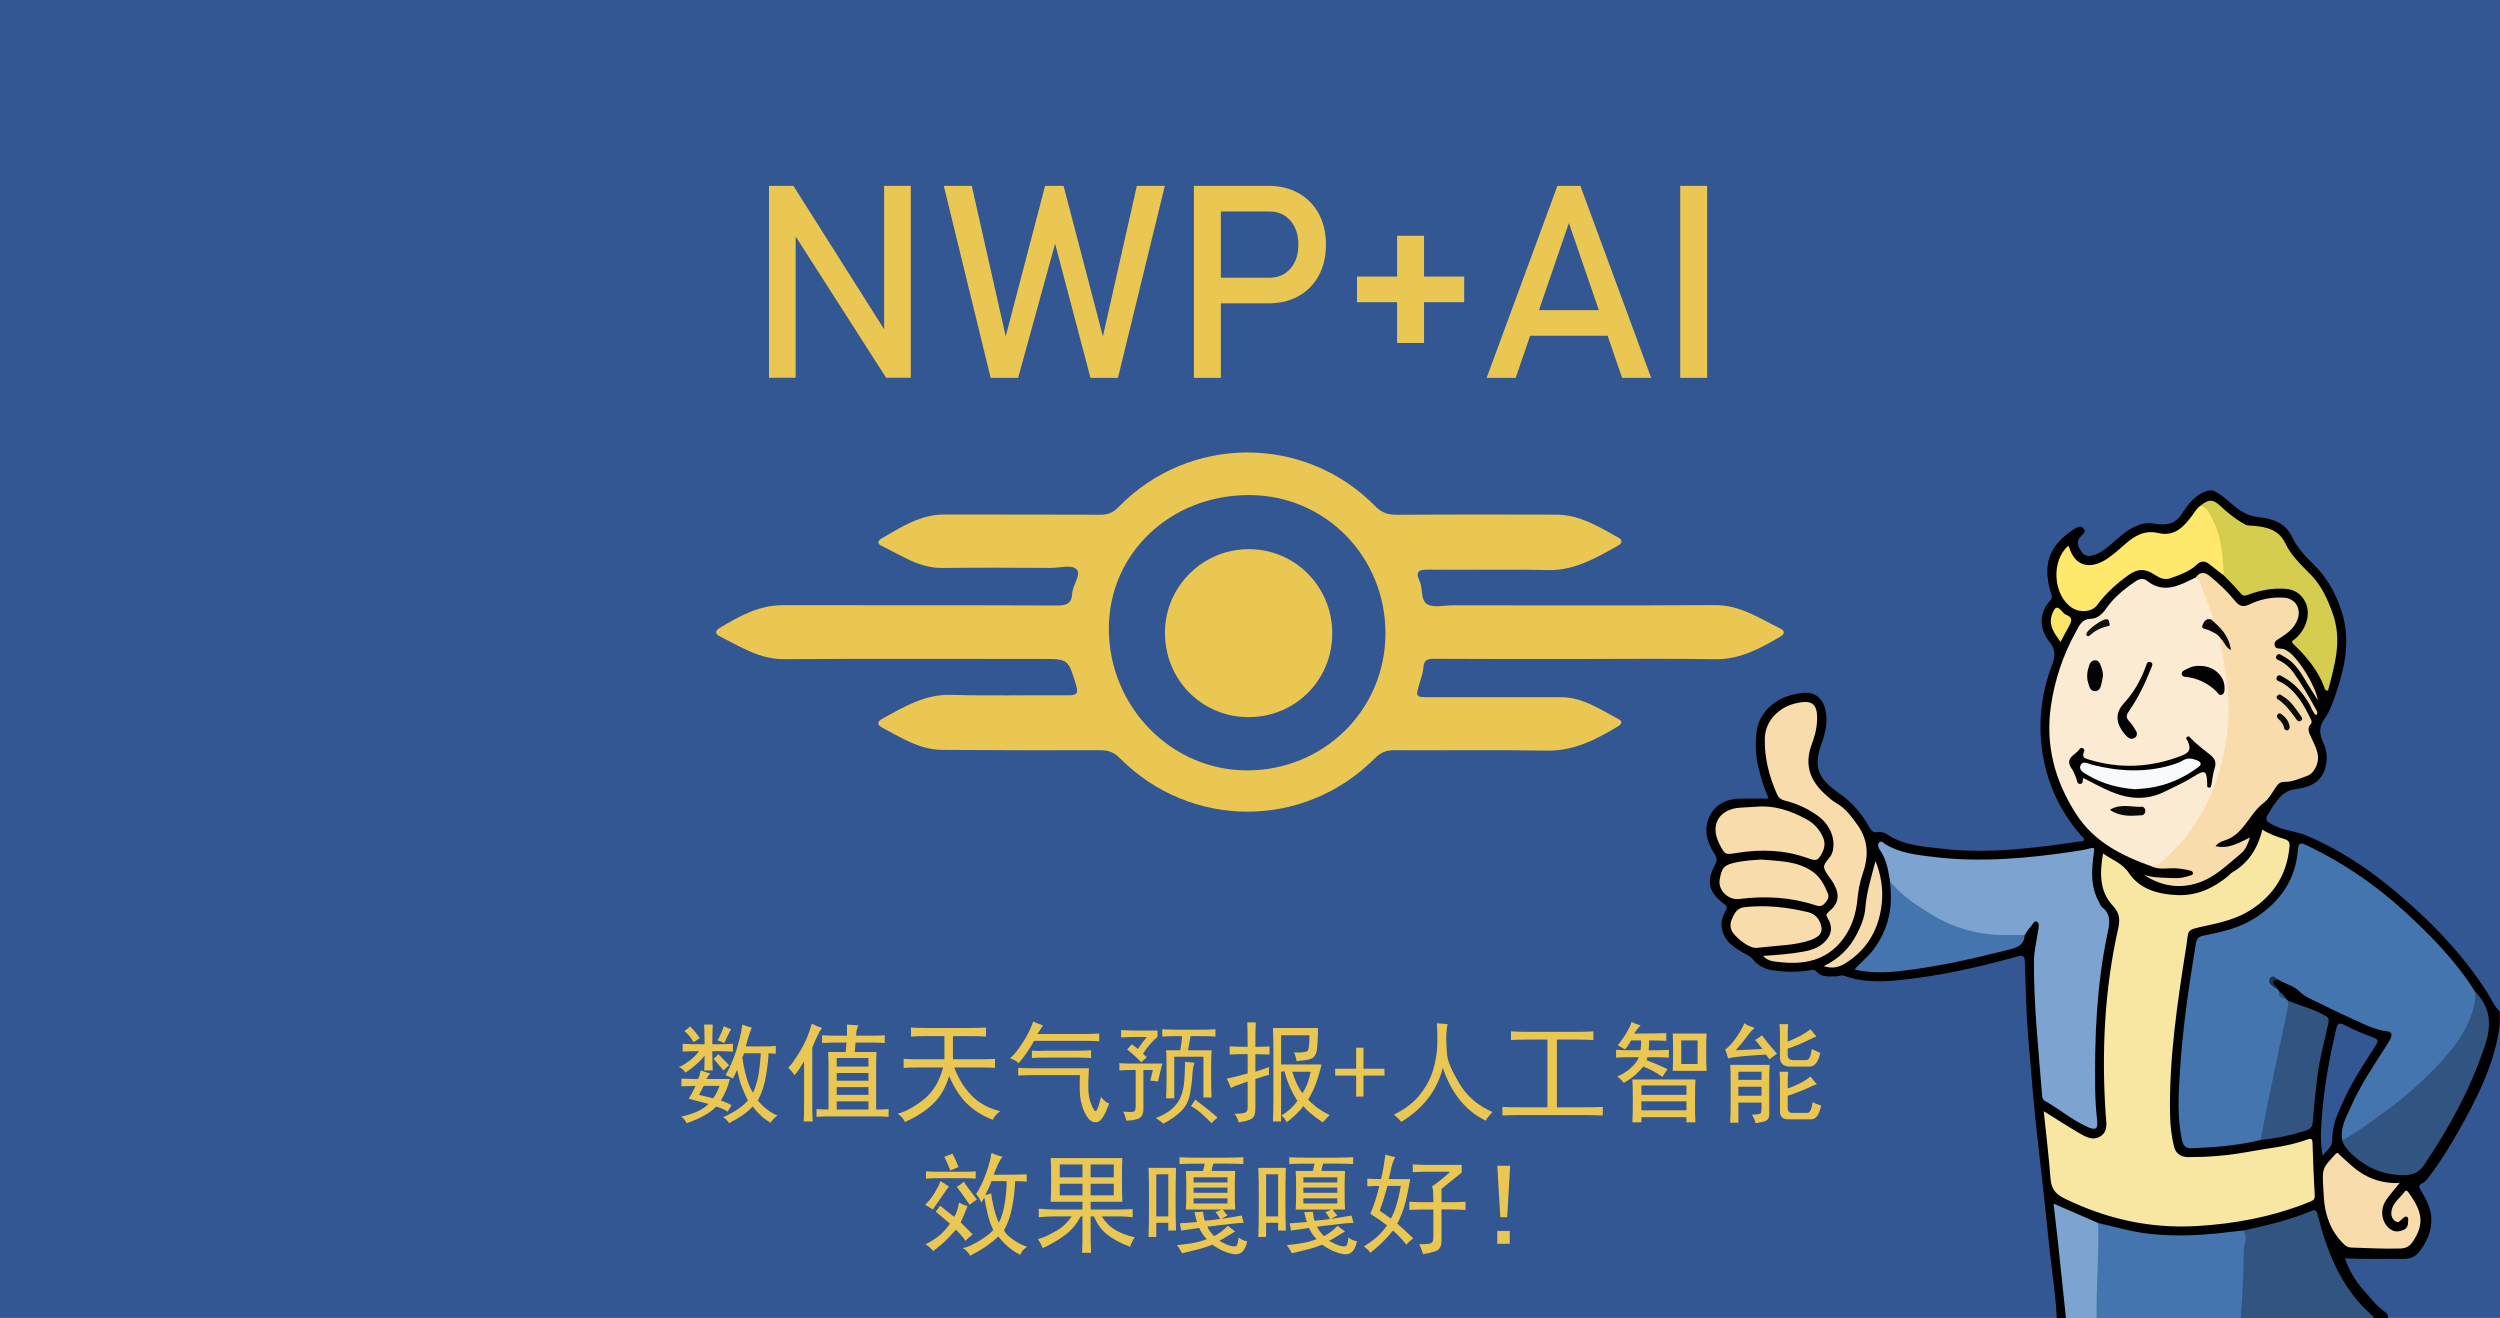 <?xml version="1.0" encoding="UTF-8"?><svg id="a" xmlns="http://www.w3.org/2000/svg" viewBox="0 0 1366 720.19"><rect x="0" y="0" width="1366" height="720.19" fill="#808080" stroke="none"/><defs><style>.b{fill:#fbe66a;}.c{fill:#f8e7a2;}.d{fill:#020202;}.e{fill:#d5cd4f;}.f{fill:#050404;}.g{fill:#335792;}.h{fill:#0f0d0a;}.i{fill:#1d324b;}.j{fill:#030303;}.k{fill:#7ca4d0;}.l{fill:#090807;}.m{fill:#131210;}.n{fill:#7da4d0;}.o{fill:#f7dbac;}.p{fill:#fbebd2;}.q{fill:#fee96c;}.r{fill:#0e0c0a;}.s{fill:#0b0a09;}.t{fill:#eac752;}.u{fill:#f9fafc;}.v{fill:#4475ae;}.w{fill:#f8dcac;}.x{fill:#325480;}</style></defs><rect class="g" width="1366" height="720"/><g><path d="M1209.24,268c5.39,2.41,9.2,6.96,13.91,10.29,3.23,2.29,6.42,3.77,10.54,4.24,7.68,.87,14.95,2.75,18.82,11.01,2.59,5.53,6.78,10.16,11.25,14.46,7.47,7.18,12.32,15.76,15.6,25.76,5.27,16.05,1.86,31.04-3.33,46.06-1.54,4.46-3.19,9.12-5.89,12.9-3.26,4.56-2.86,8.43-.69,13.05,2.05,4.35,2.46,8.9,1.09,13.81-2.35,8.46-9.39,10.71-16.28,11.59-6.29,.81-8.97,4.73-12.06,8.92-.66,.89-1.11,1.94-1.74,2.86-3.36,4.9-2.96,5.66,2.6,8.33,5.61,2.69,11.91,2.97,17.53,5.37,16.39,7.01,31.31,16.58,45.06,27.81,20.5,16.74,38.99,35.42,53.39,57.87,2.23,3.48,3.72,7.48,6.82,10.39v7.54c-2.68,20.29-11.6,38.21-21.39,55.75-5.09,9.13-10.51,18.08-16.85,26.42-1.18,1.56-2.26,3.26-4.09,4.11-2.21,1.02-1.79,2.14-.76,3.91,2.81,4.81,5.55,9.65,5.72,15.5,.19,6.95-2.56,12.75-6.66,18.05-2.1,2.7-4.98,3.88-8.43,3.84-10.59-.11-21.18,.22-32.2-.24,2.3,6.03,5.16,11.53,9.32,16.21,3.97,4.46,7.54,9.34,12.45,12.93,1.08,.79,2.25,1.77,1.75,3.46h-7.54c-7.14-4.87-12.91-11.07-17.14-18.57-6.33-11.22-11.16-23.1-14.45-35.56-.77-2.92-1.93-3.65-4.68-2.51-11.52,4.79-23.61,7.58-35.83,9.91-13.93,2.29-27.96,3.31-42.03,2.72-12.43-.52-24.57-3.09-36.44-6.81-7.64-2.61-14.85-6.27-22.73-9.5,.2,7.92,1.61,15.29,2.34,22.73,1.05,10.82,2.19,21.64,3.64,32.42,.24,1.8,.33,3.64-1.04,5.16h-5.03c-.45-12.13-2.5-24.09-3.75-36.14-2.04-19.67-4.1-39.34-6.41-58.99-2.31-19.65-3.85-39.38-5.46-59.09-1.09-13.33-1.39-26.73-1.77-40.1-.09-3.39-.73-4.19-4.16-3.24-18.4,5.11-37,9.42-55.96,11.9-13.03,1.71-26.08,3.18-38.88-1.41-1.45-.52-2.71,.35-4.09,.37-3.9,.06-7.9,.65-10.93-2.72-.88-.98-2.02-.84-3.12-.65-6.93,1.18-13.84,1.08-20.79,.04-4.37-.66-7.96-2.58-10.68-5.93-1.11-1.36-2.37-2.06-3.86-2.88-6.13-3.37-12.21-6.85-13.25-14.9-.43-3.31,.76-6.02,2.17-8.74,.69-1.34,1.29-2.21-.39-3.45-8.85-6.51-10.39-12.39-5.36-21.72,1.29-2.39,1.09-3.88-.26-5.96-3.16-4.87-5.33-10.11-4.19-16.12,1.58-8.32,8.07-13.68,17.27-14.05,5.27-.21,10.55-.04,16.46-.04-2.78-6.51-4.62-12.59-5.96-18.83-1.3-6.09-1.38-12.23-.52-18.31,1.36-9.65,9.62-17.52,20.18-19.78,1.5-.32,3-.65,4.52-.84,7.09-.85,11.62,2.94,12.95,9.9,1.18,6.21-.15,12.03-2.18,17.61-4.57,12.54-2.62,18.82,9.58,27.39,7.3,5.12,12.47,11.3,16.62,18.76,1.01,1.83,2.06,2.78,4.22,2.4,1.85-.33,3.74,.15,5.22,1.16,9.33,6.35,20.23,6.79,30.81,7.97,25.03,2.81,49.81-.37,74.53-4.02,.78-.12,1.86,.18,2.2-.78,.41-1.14-.74-1.69-1.34-2.37-10.92-12.46-17.96-26.89-20.84-43.12-3.05-17.22-1.3-34.21,5-50.54,1.8-4.67,1.67-8.29-1.52-12.25-5.99-7.46-5.63-16.37,.57-22.73,1.29-1.33,.64-2.48,.23-3.81-4.85-15.85-1.05-26.25,12.69-35.1,1.66-1.07,3.45-1.96,4.92-.52,1.84,1.81,.06,3.13-1.28,4.44-2.3,2.25-1.85,4.81-.42,7.28,1.39,2.4,3.02,4.12,6.4,3.3,3.98-.97,7.05-3.17,10.03-5.75,4.72-4.09,9.13-8.53,15.23-10.81,3.02-1.13,5.83-1.5,8.94-.93,5.89,1.07,11.03,.7,14.9-5.19,3.61-5.51,7.62-11.08,14.69-12.88h2.51Z"/><path class="v" d="M1146.43,668.25c9.35,2.17,18.58,4.86,28.18,5.92,15.22,1.69,30.35,.72,45.46-1.22,1.93-.25,3.88-.42,5.82-.62,2.79,.59,2.26,2.95,2.15,4.67-.77,12.33-1.38,24.67-1.62,37.02-.04,2.24-.42,4.45-2.1,6.16h-78.73c-1.24-1.34-1.34-3.01-1.37-4.7-.28-14.49,1.34-28.93,.89-43.42-.04-1.38,.14-2.81,1.33-3.82Z"/><path class="x" d="M1224.32,720.19c1.02-12.17,1.68-24.35,1.66-36.56,0-3.77,2.35-7.56-.09-11.3,12.61-2.79,25.19-5.66,37.15-10.71,1.63-.69,2.62-.61,3.19,1.64,5.28,21.05,13.09,40.78,29.96,55.61,.41,.36,.67,.88,1,1.32h-72.87Z"/><path class="k" d="M1146.43,668.25c.52,17.33-1.11,34.62-.85,51.94h-16.75c-1.55-14.77-3.09-29.55-4.67-44.32-.63-5.92-1.36-11.83-2.1-18.21,8.43,3.66,16.4,7.13,24.37,10.59Z"/><path class="v" d="M1249.3,546.07c.33,.26,.66,.52,.98,.78,1.4,1.57,1.01,3.39,.64,5.17-4.6,22.26-9.21,44.52-13.98,66.74-.32,1.49-.57,3.04-1.79,4.15-12.25,2.99-24.73,4-37.28,4.5-3.26,.13-4.87-.91-5.65-4.49-2.72-12.47-1.86-25.06-1.1-37.52,1.42-23.37,4.88-46.54,8.66-69.65,.46-2.82,1.54-4.02,4.27-4.56,10-1.96,19.94-4.16,28.64-9.92,13.31-8.81,21.65-20.72,22.89-36.94,.27-3.51,1.13-4.22,4.46-2.63,19.92,9.47,37.91,21.72,54.16,36.64,14.33,13.15,27.83,26.98,38.22,43.56,1.38,2.47,1.13,5.02,.51,7.65-2.96,12.47-10.19,22.44-18.65,31.63-14.71,15.98-31.92,28.91-50.1,40.63-1.28,.82-2.51,2.48-4.42,1.16-1.2-7.09,2.41-12.98,5.09-18.97,5.06-11.33,12.05-21.59,18.66-32.04,.97-1.53,2.02-3.03,2.75-4.66,.76-1.7,.71-3.51-1.68-3.75-7.52-.78-13.95-4.53-20.65-7.49-6.61-2.92-13.03-6.26-19.57-9.34-2.78-1.31-5.53-2.63-7.71-4.84-3.41-3.45-8.3-4.23-12.19-6.8-1.17-.55-2.35-.82-3.14,.52-.7,1.19,.21,1.98,.92,2.8,.62,.71,1.48,1.15,2.07,1.89,.36,.47,.71,.94,1.07,1.42,.33,2.34,2.54,2.98,3.93,4.37Z"/><path class="c" d="M1116.71,607.17c6.93,4.31,12.87,8.15,18.96,11.72,3.72,2.18,7.87,4.68,12.09,1.94,4.35-2.82,3.06-7.71,2.78-11.94-2.25-34.12-.7-68.02,6.82-101.45,1.17-5.2,.76-8.61-2.94-12.59-7.45-8.01-7.09-17.92-5.32-28.54,5.05,3.64,10.41,5.17,14.16,10.74,5.94,8.83,15.89,11.59,26.37,12.03,10.64,.45,19.51-3.67,27.54-10.16,.87-.7,1.55-1.68,2.49-2.22,9.03-5.2,14.02-13.28,16.48-23.38,3.87,2.45,7.94,3.84,11.99,5.11,2.32,.73,3.07,1.68,2.86,4.06-1.28,14.92-8.33,26.29-20.79,34.45-7.51,4.91-16,7-24.62,8.86-11.57,2.5-9.52,1.94-10.96,11.06-4.86,30.86-9.6,61.74-8.88,93.14,.12,5.48,.84,10.84,2.04,16.14,.92,4.08,3.77,6.1,7.89,6.11,10.75,0,21.47-.81,32.03-2.77,11.08-2.05,22.42-2.95,33.11-6.88,1.98-.73,2.68-.37,2.75,1.89,.29,9.47,.63,18.95,1.21,28.41,.14,2.37-.77,3.01-2.71,3.79-20,8.07-40.83,12.07-62.29,13.25-25.22,1.38-48.92-3.96-71.6-15.03-5.23-2.55-7.37-5.48-7.78-11.05-.89-11.94-2.36-23.83-3.69-36.7Z"/><path class="p" d="M1175.47,473.31c-16.33-5.84-31.33-13.31-41.2-28.72-11.61-18.11-16.74-37.65-13.65-58.83,2.07-14.2,6.59-27.86,13.64-40.55,1.94-3.5,3.14-6.99,8.41-7.11,3.25-.08,6.06-2.57,8.24-5.73,4.21-6.1,10.01-10.74,16.18-14.86,1.9-1.27,4.13-1.7,5.89-.27,7.54,6.12,15.04,4.06,22.63,.28,1.36-.68,2.75-1.32,4.12-1.98,2.01-.45,2.77,1.04,3.35,2.41,2.31,5.5,4.67,10.98,6.51,16.66,.43,1.33,.71,2.71-.35,3.94-.2,.17-.43,.33-.67,.46-1.28,.71-3.31,.93-3.37,2.61-.07,1.91,2.16,1.7,3.39,2.36,2.57,1.38,5.07,2.76,5.84,5.9,.93,8.58,3.31,16.91,3.96,25.55,2.35,31.25-4.75,59.64-24.6,84.42-3.61,4.51-8.11,8-12.15,12.01-1.79,1.77-3.85,2.04-6.16,1.44Z"/><path class="n" d="M1032.71,481.56c-.99-5.92-1.86-11.85-5.44-16.97-.86-1.23-1.62-3.09-.49-4.27,1.24-1.29,2.45,.39,3.55,1.06,8.02,4.85,17.15,5.76,26.09,6.84,25.69,3.12,51.22,.83,76.67-2.97,3.03-.45,6.07-.93,9.02-1.73,2.58-.7,2.3,.2,2.01,2.21-1.33,9.32-2.1,18.63,2.87,27.31,.48,.85,.73,1.98,1.43,2.52,5.37,4.11,4.26,9.07,3.05,14.83-5.87,27.98-7.05,56.39-6.67,84.89,.08,5.72,.48,11.41,1.09,17.1,.48,4.47-.86,5.33-4.96,3.53-8.49-3.71-15.53-9.84-23.54-14.35-1.49-.84-1.53-2.23-1.64-3.6-1.9-24.32-4.55-48.61-4.4-73.04,.03-5.35,1.47-10.69,2.22-16.04,.26-1.83,1.09-4.35-.58-5.25-1.65-.89-2.44,1.78-3.56,2.87-1.27,1.23-2.11,2.91-3.13,4.4-6.1,2.26-12.42,1.31-18.57,.77-20.18-1.78-36.67-11.62-51.65-24.52-1.74-1.5-3.03-3.26-3.39-5.59Z"/><path class="w" d="M1175.47,473.31c2-.04,3.59-.69,5.23-2.07,14.1-11.84,23.84-26.64,30.07-43.84,3.22-8.9,5.02-18.08,6.14-27.52,1.87-15.84-.03-31.27-3.33-46.67-.29-1.33-.07-2.78-.08-4.17,2.3-.2,2.38,2.33,4.24,3.42-1.89-4.32-4.31-7.74-7.38-10.72-.97-.94-2.28-1.62-2.16-3.26,.83-.49,1.16-1.25,.83-2.11-2.47-6.42-4.95-12.83-7.52-19.21-.27-.67-1.18-1.09-1.79-1.63,2.34-3.13,4.76-3.18,7.79-.69,4.97,4.09,9.64,8.45,13.67,13.45,2.19,2.73,4.16,3.73,7.81,1.99,5.94-2.84,12.37-4.19,19.09-3.69,6.11,.46,9.35,5.81,7.37,11.65-1.78,5.22-5.85,7.94-10.08,10.66-1.3,.84-2.79,1.56-2.53,3.45,.29,2.08,1.93,2.02,3.5,2.08,1.6,.06,2.97,.85,4.2,1.74,5.67,4.07,14.69,18.54,15.92,26.45-1.83-2.92-3.71-5.81-5.49-8.76-3.54-5.85-6.85-11.91-13.26-15.23-1.19-.62-2.87-2.29-3.9-.15-.87,1.8,1.22,2.13,2.34,2.76,2.73,1.52,5,3.51,6.83,6.04,4.58,6.34,8.49,13.08,12.22,19.93,.54,1,1.68,2.06,.32,3.65-2.03-1.79-2.62-4.41-3.92-6.56-3.44-5.68-7.5-10.73-13.44-13.99-1.27-.69-3.03-2.3-4.02-.54-1.24,2.2,1.46,2.52,2.71,3.25,8.02,4.71,12.16,12.43,15.98,20.4,.26,.54,.32,1.59-.02,1.95-2.56,2.74-1.14,4.96,.16,7.82,2.37,5.19,5.53,10.49,2.02,16.63-1.11,1.94-2.22,3.33-4.36,4.11-4.06,1.47-8,3.38-12.44,3.28-2.13-.05-3.41,1.08-4.45,2.61-2.11,3.11-4.12,6.8-6.83,8.84-7.26,5.49-10.11,14.93-18.43,19.35-2.59,1.38-5.94,1.59-7.92,4.38,5.75,1.07,9.02,.25,18.82-4.79-1.14,3.55-2.42,6.73-4.95,8.79-7.4,6.03-14.16,13.06-23.63,16.09-10.51,3.35-20.21,1.49-29.32-4.43,5.39,1.69,10.97,1.48,16.51,1.76,2.98,.15,5.83-.45,8.63-1.38,.62-.2,1.48-.27,1.59-1.11,.13-1.05-.76-1.48-1.54-1.66-3.63-.84-7.33-1.44-11.03-1.21-3.5,.21-6.91,.47-10.16-1.17Z"/><path class="w" d="M963.36,522.31c7.77-.52,14.83-1.05,21.8-2.3,4.14-.74,8.12-1.93,11.34-4.86,4.31-3.91,5.18-8.48,2.19-13.38-1.03-1.69-.95-2.35,.58-3.62,5.35-4.44,6.15-8.91,2.77-15.14-1.59-2.93-4.29-5.54-5.23-8.44-.96-2.98,3.18-5.29,4.25-8.45,2.29-6.77-.66-15.21-7.84-20.38-5.35-3.86-11.31-6.61-17.71-8.21-2.23-.56-3.64-1.49-4.59-3.64-4.25-9.67-6.84-19.58-6.64-30.3,.18-9.92,7.93-17.06,16.32-19.16,9.82-2.47,13.08-.05,12.12,11.18-.33,3.83-1.52,7.67-2.86,11.31-3.93,10.64-1.02,19.34,7.03,26.73,2.05,1.88,4.13,3.84,6.52,5.2,5,2.86,8.1,7.16,11.42,11.75,6.29,8.68,6.17,17.5,2.94,26.87-1.56,4.52-2.41,9.15-2.87,13.87-.77,8.05-3.11,15.55-8.08,22.04-8.81,11.49-20.97,13.83-34.42,12.3-2.96-.34-6.2-.29-9.05-3.36Z"/><path class="x" d="M1279.76,622.98c7.08-3.57,13.36-8.39,19.8-12.94,12.51-8.85,24.11-18.8,34.43-30.13,8.19-8.99,15.28-18.7,17.96-30.97,.52-2.38,.41-4.68,.47-7.03,.21,.18,.44,.34,.63,.54,7.79,8.43,8.4,17.54,4.84,28.41-7.81,23.8-19.63,45.35-33.57,65.96-2.85,4.22-6.49,5.28-10.91,5.29-11.25,.03-20.79-4.16-28.85-11.92-2.15-2.07-3.95-4.29-4.79-7.2Z"/><path class="e" d="M1202.39,276.29c4.48-3.78,6.91-3.55,11.02,.35,4.04,3.83,8.42,7.26,13.36,9.95,1.5,.81,2.96,.54,4.46,.68,7.25,.69,13.88,2.03,17.54,9.71,3.14,6.6,8.52,11.65,13.64,16.81,6.01,6.06,9.37,13.51,12.23,21.56,5.2,14.65,.98,28.22-2.6,41.97-1.86,.13-1.83-1.21-2.11-1.95-3.49-9.22-9.64-16.56-16.61-23.25-1.93-1.85-.43-2.06,.57-2.9,6.33-5.32,8.84-13.91,5.8-20.14-2.27-4.64-6-7.04-11.25-7.37-6.97-.44-13.62,.82-20.07,3.28-1.79,.68-2.81,.74-4.2-.93-2.83-3.4-6.06-6.47-9.13-9.68-1.49-3.52-1.73-7.27-2.04-11.01-.83-10.08-3.92-19.29-10.6-27.08Z"/><path class="q" d="M1202.39,276.29c4.12,1.24,5.21,5.09,6.87,8.29,4.83,9.34,5.2,19.6,5.78,29.8-2.74-2.12-5.5-4.23-8.22-6.37-2.29-1.8-4.54-1.35-6.41,.43-4.08,3.89-9.25,5.57-14.34,7.46-3.23,1.2-6.04-.05-8.62-1.78-5.43-3.62-9.37-3.5-14.5,.15-6.5,4.63-12.32,9.89-17.07,16.36-2.78,3.8-9.35,4.32-13.7,1.48-10.38-6.77-11.58-25.62-2.14-33.83,.16,.18,.4,.33,.46,.53,3.66,12.03,12.96,11.85,20.94,6.42,3.44-2.34,6.58-5.14,9.7-7.91,5.2-4.6,10.76-7.8,18.09-6.07,9.15,2.17,14.15-3.61,18.84-9.95,1.32-1.78,2.4-3.77,4.32-5.03Z"/><path class="v" d="M1032.71,481.56c5.96,7.58,13.95,12.69,21.96,17.69,13.22,8.24,27.7,12.03,43.27,11.67,2.79-.06,5.58-.02,8.37-.02-.27,4.79-3.05,6.52-7.56,7.68-19.82,5.1-39.74,9.62-60.09,11.96-8.29,.95-16.65,1.23-25.35-.78,3.33-3.9,7.29-6.88,10.25-10.8,7.19-9.51,10.23-20.18,9.52-32-.11-1.8-.25-3.6-.38-5.39Z"/><path class="w" d="M1311.13,646.44c-2.98,3.73-5.43,6.39-7.41,9.37-3.56,5.35-2.41,12.34,2.28,15.77,2.28,1.67,4.62,1.51,7.12,.51,2.22-.89,2.68-2.63,2.67-4.7,0-.92,.41-2.06-.77-2.56-.92-.39-1.51,.43-2.17,.9-1.24,.9-2.12,3-4.16,1.45-1.68-1.28-2.27-3.02-2.01-5.17,.59-4.89,4.72-7.4,7.28-10.95,.88-1.22,1.69,0,2.24,.76,7.32,10.16,8.62,16.82,2.31,26.38-1.63,2.48-3.55,3.86-6.79,3.97-9.07,.31-18.11-.26-27.16-.52-1.84-.05-2.96-.92-4.21-2.18-7.08-7.11-10.07-15.85-10.64-25.63-.09-1.53-.17-3.06-.26-4.59-.62-10.89-.56-10.84,6.55-18.54,1.38-1.49,1.68-.37,2.46,.37,2.02,1.91,4.11,3.76,6.18,5.61,7.22,6.49,15.6,10.05,26.49,9.73Z"/><path class="x" d="M1235.15,622.92c1.8-9.09,3.53-18.19,5.41-27.26,3.14-15.17,6.39-30.32,9.56-45.48,.22-1.07,.11-2.22,.16-3.33,6.66,2.62,13.62,4.45,19.96,7.94,1.93,1.06,2.45,2,1.98,4.2-2.14,10.05-4.97,19.96-6.15,30.2-.91,7.86-1.77,15.73-2.37,23.62-.21,2.71-.94,3.96-3.75,4.89-8.1,2.68-16.36,4.32-24.8,5.22Z"/><path class="w" d="M959.09,440.84c10.28-1.02,19.51,2.11,28.33,7.02,3.78,2.11,6.47,5.13,8.39,9,1.48,3,1.45,5.81-.02,8.76-2.44,4.9-3.28,5.01-8.31,3.19-12.47-4.51-25.34-4.85-38.3-2.79-6.58,1.05-6.55,1.23-9.69-4.84-5.33-10.3-.34-19.09,11.28-19.87,2.78-.19,5.56-.32,8.33-.48Z"/><path class="w" d="M962.28,469.65c9.62,.89,19.45,.63,27.99,6.51,4.4,3.03,6.57,7.43,8.48,12.06,.93,2.25-.43,4.01-1.91,5.58-1.42,1.52-2.96,1.46-4.89,.83-13.59-4.48-27.53-5.19-41.63-3.42-5.94,.75-11.68-4.74-10.69-10.57,1.16-6.84,2.53-8.14,9.34-9.52,4.39-.89,8.82-1.19,13.31-1.47Z"/><path class="g" d="M1269.06,631.44c-1.46-8.01-.86-15.42-.26-22.87,1.27-15.56,4.07-30.85,7.61-46.04,.87-3.72,1.91-3.91,5.08-2.24,4.79,2.51,9.83,4.61,14.92,6.48,2.78,1.02,3.44,1.74,1.66,4.51-6.15,9.6-12.53,19.1-17.28,29.52-3.22,7.06-6.67,14.04-6.44,22.21,.09,3.47-2.99,5.56-5.3,8.43Z"/><path class="w" d="M960.5,517.86c-3.33,.65-8.13-2.37-12.41-6.74-2.5-2.56-3.25-5.47-1.84-8.78,1.37-3.21,2.7-6.19,7.05-6.67,11.8-1.3,23.33,.03,34.77,2.77,4.31,1.03,6.63,4.57,7.19,8.34,.61,4.07-3.08,5.91-6.48,7.05-8.14,2.75-16.71,2.67-28.29,4.03Z"/><path class="o" d="M996.46,527.9c8.44-4.04,14.29-9.95,18.23-17.75,2.27-4.5,4.17-9.16,4.55-14.23,.63-8.5,3.22-16.54,5.54-25.44,3.07,7.72,4.15,15.19,3.46,22.58-1.31,14.19-7.69,25.73-20.14,33.41-3.45,2.12-7.04,2.91-11.64,1.43Z"/><path class="b" d="M1125.87,350.76c-3.54-4.96-6.94-9.41-4.44-15.56,1.58-3.88,2.58-4.12,5.31-1.18,.09,.1,.23,.18,.29,.3,1.07,2.13,5.13,1.81,4.61,4.88-.38,2.22-1.96,4.25-3.02,6.35-.81,1.6-1.67,3.18-2.74,5.21Z"/><path class="i" d="M1244.3,540.29c-1.16-.17-1.93-.97-2.78-1.66-1.43-1.16-2.3-2.66-1.09-4.24,1.52-2,2.77-.11,4.02,.7-5.16,1.59-.22,3.47-.15,5.21Z"/><path class="x" d="M1249.3,546.07c-1.88-.94-5-.77-3.93-4.36,1.49,1.29,3.04,2.53,3.93,4.36Z"/><path class="d" d="M1138.33,425.12c-.59,1,.16,3.14-1.76,3.2-1.86,.06-1.6-1.93-2.12-3.14-.78-1.79-1.38-3.72-2.51-5.27-2.38-3.25-1.48-5.63,1.45-7.78,.67-.49,1.27-1.08,1.89-1.63,.86-.77,1.33-2.5,2.92-1.59,1.34,.77,.36,1.89,.11,2.93-.48,2.07,1.13,2.59,2.62,3.05,17.43,5.42,34.61,4.54,51.52-2.15,4.08-1.61,4.81-3.78,2.88-7.85-.33-.7-1.28-1.34-.41-2.17,.89-.86,1.51,0,2.05,.58,3.25,3.48,7.13,6.22,10.8,9.22,2.39,1.95,3.41,4.05,2.31,7.27-.94,2.73-1.14,5.71-1.69,8.58-.18,.92-.18,2.17-1.56,1.95-1.09-.17-.79-1.25-.82-2.06-.19-7.28-1.19-7.86-7.36-3.97-5.2,3.28-10.76,5.8-16.29,8.46-9.68,4.66-19.22,3.86-28.7-.08-5.24-2.18-10.22-5.01-15.33-7.56Z"/><path class="j" d="M1164.22,403.71c-.54-.33-1.48-.7-2.14-1.35-.99-.96-1.88-2.05-2.65-3.2q-5.31-8.01,1.09-14.94c5.39-5.8,9.18-12.53,11.9-19.92,.45-1.23,.68-3.2,2.56-2.53,1.92,.69,.77,2.36,.3,3.54-3.24,8.16-6.98,16.07-12.04,23.27-1.4,1.99-1.75,3.47,.06,5.4,1.5,1.61,2.74,3.51,3.86,5.42,1.25,2.14-.18,4.42-2.93,4.3Z"/><path class="d" d="M1202.19,363.87c7.4-.01,13.36,5.44,13.3,11.94-.01,1.36,.06,3.04-1.34,3.74-1.68,.84-2.27-.92-3.22-1.84-4.31-4.2-9.45-6.79-15.41-7.69-1.36-.2-3.17-.02-3.4-1.74-.22-1.65,1.59-2.1,2.75-2.74,2.36-1.31,4.92-1.93,7.31-1.68Z"/><path class="f" d="M1149.08,369.15c-.25,1.36-.42,2.73-.76,4.07-.51,2.02-.93,4.39-3.61,4.41-2.72,.02-3.1-2.58-3.7-4.42-1.06-3.26-.54-6.61,.57-9.8,.46-1.32,1.3-2.47,2.93-2.61,1.95-.16,2.68,1.24,3.25,2.68,.71,1.8,1.36,3.65,1.31,5.68Z"/><path class="s" d="M1152.81,442.48c6.04-3.66,11.95-1.32,17.59-1.67,1.05-.06,1.89,1.16,1.79,2.43-.1,1.21-.78,2.15-2.06,2.23-5.75,.38-11.55,.94-17.32-2.99Z"/><path class="l" d="M1208.19,338.49c5.03,4.35,9.78,8.87,10.76,16.74-3.08-1.64-3.54-4.57-5.46-6.19-1.6-2.68-4.38-3.63-7-4.87-1.22-.57-3.83-.46-3.13-2.34,.63-1.69,1.8-4.32,4.83-3.34Z"/><path class="m" d="M1140.98,347.66c-.91-.18-1.15-.6-.93-1.47,.58-2.23,8.36-7.81,10.84-7.85,1.49-.02,1.29,1.09,1.64,1.91,.39,.9,.42,1.65-.71,1.88-3.75,.75-7.02,2.4-9.83,5-.28,.26-.71,.38-1.02,.53Z"/><path class="r" d="M1245.65,379.34c1.18,.75,2.28,1.34,3.27,2.09,3.5,2.63,5.78,6.31,8.3,9.79,.61,.84,1.1,1.68,.07,2.53-1.05,.86-1.94,.14-2.48-.6-3.01-4.15-5.95-8.35-10.39-11.18-.62-.39-.7-1.22-.12-1.81,.35-.35,.88-.53,1.35-.8Z"/><path class="h" d="M1249.63,399.12c-.81-.08-1.4-.55-1.54-1.24-.44-2.17-1.66-3.76-3.3-5.17-.82-.7-.99-1.7-.08-2.55,.8-.75,1.5-.26,2.19,.28,2.05,1.58,3.57,3.51,4.08,6.11,.24,1.23,0,2.2-1.36,2.56Z"/><path class="u" d="M1166.66,431.25c-9.05-.69-17.64-2.86-25.47-7.48-2.06-1.21-5.38-2.64-4.49-5.26,1.13-3.32,4.39-1.13,6.57-.59,14.73,3.64,29.42,4.43,44.1-.17,1.85-.58,3.72-1.27,5.37-2.26,2.58-1.53,4.96-1.12,7.55-.11,2.83,1.11,2.78,2.38,.54,4.02-8.12,5.95-17.1,9.85-27.11,11.19-2.34,.31-4.71,.44-7.06,.65Z"/></g><g><path class="t" d="M862.84,360.07c-26.22,0-52.45,.09-78.67-.1-3.91-.03-6.23,.35-6.46,4.94-.14,2.82-1.25,5.62-2.07,8.39-2.27,7.66-2.3,7.65,6.03,7.65,23.78,0,47.56-.03,71.34,.01,11.94,.02,21.39,6.77,31.36,11.96,2.96,1.54,1.06,3.16-.83,4.29-11.89,7.11-23.86,13.22-38.5,12.94-27.77-.52-55.56-.07-83.34-.23-4.33-.02-7.33,1.27-10.43,4.38-38.81,38.95-100.6,38.93-139.41-.05-3.11-3.12-6.14-4.34-10.45-4.33-28.89,.08-57.78,.03-86.66-.19-12.29-.09-22.35-6.67-32.72-12.16-2.74-1.45-2.96-3.19-.11-4.75,11.83-6.49,23.24-13.56,37.76-13.15,21.32,.61,42.67,.06,64,.23,4.53,.04,5.75-.86,4.3-5.61-4.35-14.18-4.15-14.24-18.85-14.24-46.89,0-93.79-.2-140.68,.12-13.53,.09-24.03-6.94-35.26-12.54-2.39-1.19-2.59-2.92-.08-4.44,10.69-6.42,21.43-12.53,34.54-12.51,50,.08,100.01-.05,150.01,.16,5.17,.02,7.93-1.16,8.19-6.53,.23-4.65,5.01-10.28,2.56-13.04-2.73-3.07-9.22-.94-14.07-.96-19.78-.1-39.56-.24-59.34,.03-12.78,.17-22.67-7.01-33.4-12.13-2.15-1.03-2.18-2.67,0-3.93,10.73-6.22,21.14-13.17,34.31-13.14,28.45,.07,56.89-.05,85.34,.1,4.08,.02,6.92-1.11,9.84-4.11,38.57-39.65,101.68-39.91,140.38-.53,3.48,3.54,6.9,4.68,11.63,4.65,29.11-.17,58.23-.15,87.34-.05,12.78,.04,23.26,6.66,33.91,12.59,2.76,1.53,1.71,3.24-.41,4.43-12.01,6.71-23.73,13.65-38.45,13.27-21.76-.57-43.56,.02-65.33-.26-5.55-.07-6.68,1.52-4.47,6.34,1.91,4.17,.43,10.59,4.28,12.65,3.64,1.95,9.1,.52,13.76,.52,47.78,0,95.56,.19,143.34-.11,13.76-.09,24.39,7.28,35.86,12.87,2.5,1.22,2.3,2.92-.14,4.35-11.14,6.56-22.24,12.6-35.94,12.35-24.66-.44-49.33-.13-74-.13Z"/><path class="g" d="M757.01,346.11c-.05,41.78-33.64,74.93-75.84,74.84-41.4-.09-75.39-35.1-75.3-77.59,.08-41.07,33.72-72.97,76.82-72.86,41.41,.1,74.37,33.62,74.32,75.6Z"/><path class="t" d="M727.94,346.22c-.07,25.49-20.25,45.62-45.72,45.62-25.63,0-45.82-20.5-45.69-46.38,.14-25.17,20.84-45.56,46.11-45.4,25.25,.17,45.38,20.66,45.3,46.15Z"/><g><path class="t" d="M420.17,206.39V101.56h13.35l51.3,81.09-1.73,1.88V101.56h14.57v104.83h-13.49l-51.15-79.87,1.73-1.88v81.74h-14.57Z"/><path class="t" d="M549.53,183.81l21.5-82.25h10.1l21.5,82.25,18.54-82.25h15.3l-25.61,104.9h-15.01l-19.34-73.3-20.2,73.3h-15.01l-25.61-104.9h15.3l18.54,82.25Z"/><path class="t" d="M652.35,206.46V101.56h14.72v104.9h-14.72Zm7.58-40.69v-14h33.55c4.81,0,8.67-1.66,11.58-4.98s4.37-7.67,4.37-13.06-1.46-9.88-4.37-13.2c-2.91-3.32-6.77-4.98-11.58-4.98h-33.55v-14h33.04c6.35,0,11.88,1.33,16.59,4,4.71,2.67,8.38,6.41,11,11.22,2.62,4.81,3.93,10.46,3.93,16.95s-1.31,12.07-3.93,16.88c-2.62,4.81-6.29,8.54-11,11.18-4.71,2.65-10.25,3.97-16.59,3.97h-33.04Z"/><path class="t" d="M741.45,151.12h58.58v14h-58.58v-14Zm36.65-22.29v58.58h-14.72v-58.58h14.72Z"/><path class="t" d="M812.3,206.46l38.67-104.9h12.55l38.67,104.9h-15.87l-29.08-84.63-29.08,84.63h-15.87Zm17.82-23.02v-14h55.19v14h-55.19Z"/><path class="t" d="M932.79,101.56v104.9h-14.72V101.56h14.72Z"/></g></g><g><path class="t" d="M384.76,559.81h4.69c-.16,3.28-.23,6.88-.23,10.78,5.31,0,9.06-.08,11.25-.23v4.22c-2.19-.15-5.94-.23-11.25-.23,0,4.53,.08,8.05,.23,10.55h-4.69c.15-2.19,.23-4.92,.23-8.2-.78,1.25-2.27,2.85-4.45,4.8-2.19,1.96-4.22,3.48-6.09,4.57-.78-1.41-1.96-2.42-3.52-3.05,1.41-.47,3.28-1.56,5.62-3.28,2.34-1.72,4.14-3.52,5.39-5.39-3.13,0-6.09,.08-8.91,.23v-4.22c2.66,.16,6.64,.23,11.95,.23,0-3.75-.08-7.34-.23-10.78Zm1.17,29.77h12.89c-.94,3.91-2.58,7.81-4.92,11.72,2.5,.94,4.45,1.8,5.86,2.58-.78,1.09-1.49,2.27-2.11,3.52-1.41-.94-3.52-1.88-6.33-2.81-3.13,3.44-8.52,6.48-16.17,9.14-.78-1.72-1.8-2.89-3.05-3.52,7.34-1.72,12.34-4.06,15-7.03-4.38-1.09-7.97-2.03-10.78-2.81,.94-1.41,2.19-3.75,3.75-7.03-1.56,0-4.14,.08-7.73,.23v-4.22c2.97,.16,6.01,.23,9.14,.23,.62-1.41,1.09-2.97,1.41-4.69,1.72,.63,3.44,1.17,5.16,1.64-.63,.63-1.33,1.64-2.11,3.05Zm-3.52-22.27l-3.52,2.11c-1.09-2.19-2.74-4.22-4.92-6.09,1.41-.94,2.42-1.79,3.05-2.58,2.19,2.19,3.98,4.38,5.39,6.56Zm7.27,32.81c1.25-1.56,2.42-3.83,3.52-6.8h-8.67c-.78,1.56-1.64,3.2-2.58,4.92,1.88,.47,4.45,1.09,7.73,1.88Zm8.67-18.05c-.94,.78-1.96,1.72-3.05,2.81-2.19-2.66-3.98-4.76-5.39-6.33,.94-.78,1.79-1.64,2.58-2.58,2.03,2.03,3.98,4.06,5.86,6.09Zm-.7-16.17c-.47,1.09-1.09,2.42-1.88,3.98-1.25-.62-2.5-1.09-3.75-1.41,1.25-2.03,2.42-4.61,3.52-7.73,1.56,.78,2.89,1.33,3.98,1.64-.78,1.25-1.41,2.42-1.88,3.52Zm11.95-1.29c-.47,1.33-1.17,3.71-2.11,7.15h10.78c1.56,0,3.44-.08,5.62-.23v4.22c-1.72-.15-3.05-.23-3.98-.23,0,2.5-.43,6.45-1.29,11.84-.86,5.39-2.38,10.04-4.57,13.95,1.56,1.88,3.32,3.56,5.27,5.04,1.95,1.48,3.79,2.54,5.51,3.16-1.88,1.41-3.13,2.73-3.75,3.98-1.88-1.09-3.6-2.34-5.16-3.75-1.56-1.41-3.13-3.12-4.69-5.16-1.72,1.88-3.56,3.48-5.51,4.8-1.96,1.33-4.42,2.77-7.38,4.34-.78-1.41-1.88-2.5-3.28-3.28,2.34-.94,4.84-2.27,7.5-3.98,2.66-1.72,4.69-3.44,6.09-5.16-1.09-2.19-2.15-4.53-3.16-7.03-1.02-2.5-1.92-5.78-2.7-9.84-.47,1.25-1.25,2.89-2.34,4.92-1.09-.62-2.42-1.25-3.98-1.88,2.5-4.37,4.53-9.14,6.09-14.3,1.56-5.16,2.58-9.61,3.05-13.36,1.88,.78,3.59,1.33,5.16,1.64-.31,.78-.7,1.84-1.17,3.16Zm1.88,32.46c1.56-3.59,2.61-7.23,3.16-10.9,.55-3.67,.9-7.23,1.05-10.66h-9.14l-.94,2.34c1.41,9.22,3.36,15.63,5.86,19.22Z"/><path class="t" d="M443.82,572.46v30.94c0,3.28,.08,6.41,.23,9.38h-4.92c.15-2.66,.23-5.54,.23-8.67v-24.14c-1.88,3.13-3.6,5.62-5.16,7.5-1.25-1.72-2.42-3.05-3.52-3.98,1.56-1.56,3.71-4.57,6.45-9.02,2.73-4.45,4.88-9.49,6.45-15.12,2.19,1.09,4.06,1.88,5.62,2.34-1.25,1.41-3.05,5-5.39,10.78Zm18.98-6.56v-6.09c1.88,.16,3.98,.31,6.33,.47-.78,1.09-1.25,2.97-1.41,5.62h8.67c2.66,0,5-.08,7.03-.23v4.22c-2.19-.15-4.53-.23-7.03-.23h-8.91l-.47,5.16h11.95c-.16,1.88-.23,4.38-.23,7.5v23.91c3.12,0,5.39-.08,6.8-.23v4.22c-2.03-.16-4.84-.23-8.44-.23h-22.03c-3.6,0-6.56,.08-8.91,.23v-4.22c1.41,.16,3.59,.23,6.56,.23v-23.91c0-2.97-.08-5.47-.23-7.5h9.61l.47-5.16h-4.22c-3.91,0-6.95,.08-9.14,.23v-4.22c2.03,.16,5.08,.23,9.14,.23h4.45Zm11.72,16.88v-4.69h-17.34v4.69h17.34Zm0,7.73v-4.22h-17.34v4.22h17.34Zm0,7.73v-4.22h-17.34v4.22h17.34Zm0,7.97v-4.45h-17.34v4.45h17.34Z"/><path class="t" d="M530.3,561.68c2.81,0,5.62-.08,8.44-.23v4.92c-2.81-.15-5.62-.23-8.44-.23h-9.61v12.66h15c2.97,0,5.62-.08,7.97-.23v4.92c-2.19-.15-4.77-.23-7.73-.23h-14.53c2.19,5.94,5.31,11.02,9.38,15.23,4.06,4.22,9.29,7.11,15.7,8.67-2.19,1.72-3.52,3.28-3.98,4.69-4.84-1.72-9.3-4.41-13.36-8.09-4.06-3.67-7.58-8.94-10.55-15.82-1.88,6.41-4.84,11.52-8.91,15.35-4.06,3.83-9.14,7.07-15.23,9.73-.63-1.56-1.96-3.05-3.98-4.45,4.53-1.25,9.29-3.87,14.3-7.85,5-3.98,8.51-9.8,10.55-17.46h-12.89c-3.44,0-6.33,.08-8.67,.23v-4.92c2.5,.16,5.39,.23,8.67,.23h13.59v-12.66h-9.84c-3.28,0-6.09,.08-8.44,.23v-4.92c2.5,.16,5.31,.23,8.44,.23h24.14Z"/><path class="t" d="M566.87,564.96h25.78c2.81,0,5.47-.08,7.97-.23v4.22c-2.5-.15-5.16-.23-7.97-.23h-27.66c-.78,1.56-1.99,3.56-3.63,5.98-1.64,2.42-3.24,4.49-4.8,6.21-1.25-1.25-2.81-2.11-4.69-2.58,2.03-1.72,4.37-4.65,7.03-8.79,2.66-4.14,4.53-7.93,5.62-11.37,1.72,.78,3.52,1.49,5.39,2.11-.94,1.41-1.96,2.97-3.05,4.69Zm32.58,48.16c-2.19,.39-4.06-.67-5.62-3.16-1.56-2.5-2.66-5.35-3.28-8.55-.63-3.2-.78-7.85-.47-13.95h-25.78c-2.5,0-5.16,.08-7.97,.23v-4.22c2.81,.16,5.47,.23,7.97,.23h30.7c-.31,4.84-.43,8.59-.35,11.25,.08,2.66,.47,5.04,1.17,7.15s1.48,3.71,2.34,4.8c.86,1.09,1.99-1.41,3.4-7.5,1.72,2.03,3.2,3.2,4.45,3.52-2.19,6.41-4.38,9.8-6.56,10.2Zm-10.78-39.02c2.5,0,5-.08,7.5-.23v4.22c-2.5-.15-5-.23-7.5-.23h-17.34c-2.5,0-5,.08-7.5,.23v-3.98c2.5,.16,5,.16,7.5,0h17.34Z"/><path class="t" d="M628.51,590.51c.62-2.66,1.09-4.61,1.41-5.86h-5.16v21.8c-.16,2.66-1.17,4.3-3.05,4.92-1.88,.62-3.98,.94-6.33,.94-.31-1.72-.86-3.36-1.64-4.92,3.44,.31,5.43,.27,5.98-.12,.55-.39,.82-1.37,.82-2.93v-19.69h-2.58c-2.03,0-4.14,.08-6.33,.23v-3.98c2.19,.16,4.22,.23,6.09,.23h17.34c-.78,3.13-1.56,6.41-2.34,9.84-1.56-.31-2.97-.47-4.22-.47Zm-12.66-17.11c.78-.78,1.64-1.72,2.58-2.81,1.09,.78,2.19,1.64,3.28,2.58,2.03-2.97,3.67-5.16,4.92-6.56h-5.16c-3.13,0-6.09,.08-8.91,.23v-3.98c2.81,.16,5.7,.23,8.67,.23h11.25v3.52c-2.34,1.72-5,4.77-7.97,9.14l2.11,1.88c-1.25,1.09-2.27,2.03-3.05,2.81-2.19-2.34-4.77-4.69-7.73-7.03Zm35.62,14.53c-.16,2.97-.59,6.29-1.29,9.96-.7,3.67-2.27,6.72-4.69,9.14-2.42,2.42-5.67,4.72-9.73,6.91-1.41-1.09-2.81-2.11-4.22-3.05,3.75-1.41,6.76-3.13,9.02-5.16,2.26-2.03,3.87-4.34,4.8-6.91s1.52-5.43,1.76-8.55c.23-3.12,.35-6.48,.35-10.08l5.16,.47c-.63,1.88-1.02,4.3-1.17,7.27Zm5.62-25.31c2.34,0,4.69-.08,7.03-.23v3.98c-2.34-.15-4.69-.23-7.03-.23h-6.56c-.47,2.34-.94,4.92-1.41,7.73h12.89c-.16,2.34-.23,4.84-.23,7.5v10.08c0,2.66,.08,5.39,.23,8.2h-4.45v-22.27h-15.94v22.73h-4.45c.15-3.59,.23-6.48,.23-8.67v-9.84c0-2.5-.08-5.08-.23-7.73h7.73c.62-3.44,.94-6.01,.94-7.73h-2.58c-2.66,0-5.39,.08-8.2,.23v-3.98c2.97,.16,5.7,.23,8.2,.23h13.83Zm8.2,48.05c-1.41,1.09-2.5,2.11-3.28,3.05-2.03-2.03-3.87-3.79-5.51-5.27s-3.56-2.85-5.74-4.1c.78-1.09,1.56-2.26,2.34-3.52,5.94,4.53,10,7.81,12.19,9.84Z"/><path class="t" d="M681.48,558.64h4.69c-.16,2.97-.23,7.42-.23,13.36,2.5,0,5.08-.08,7.73-.23v4.45c-3.44-.15-6.02-.23-7.73-.23v9.61c2.5-.78,5-1.64,7.5-2.58-.16,1.25-.16,2.66,0,4.22-2.34,.63-4.84,1.41-7.5,2.34v16.41c0,2.66-.67,4.41-1.99,5.27-1.33,.86-3.71,1.52-7.15,1.99-.47-1.88-1.25-3.44-2.34-4.69,2.81,0,4.72-.2,5.74-.59,1.01-.39,1.52-1.29,1.52-2.7v-14.3c-5.16,1.72-8.2,2.89-9.14,3.52-.78-2.03-1.56-3.75-2.34-5.16,2.81-.47,6.64-1.41,11.48-2.81v-10.55c-3.75,0-7.03,.08-9.84,.23v-4.45c2.34,.16,5.62,.23,9.84,.23,0-5.62-.08-10.08-.23-13.36Zm18.52,54.14h-4.45c.15-3.75,.23-7.65,.23-11.72v-27.89c0-4.22-.08-8.05-.23-11.48h24.61c0,4.53-.23,8.75-.7,12.66-.47,1.88-1.29,3.16-2.46,3.87s-4.02,1.21-8.55,1.52c-.31-1.88-.78-3.44-1.41-4.69,4.37,.16,6.87-.15,7.5-.94,.62-.78,.94-3.59,.94-8.44h-15.47v15.94h22.03c-.16,1.25-.86,3.87-2.11,7.85-1.25,3.98-2.97,7.77-5.16,11.37,3.28,3.44,7.19,6.25,11.72,8.44-1.09,1.09-2.34,2.42-3.75,3.98-5.31-3.6-8.83-6.56-10.55-8.91-2.03,2.81-5.08,5.78-9.14,8.91-.47-1.25-1.41-2.5-2.81-3.75,3.44-2.03,6.33-4.69,8.67-7.97-3.44-5.47-5.78-10.86-7.03-16.17l-1.88,.23v27.19Zm11.72-15.47c2.03-3.12,3.52-7.03,4.45-11.72h-10.08c1.56,5.16,3.44,9.06,5.62,11.72Z"/><path class="t" d="M756.48,587.7h-11.48v11.48h-3.98v-11.48h-11.48v-3.75h11.48v-11.48h3.98v11.48h11.48v3.75Z"/><path class="t" d="M775.93,598.01c3.44-4.37,5.82-8.87,7.15-13.48,1.33-4.61,2.07-8.91,2.23-12.89,.15-3.98,.08-8.16-.23-12.54,1.72,.16,3.67,.31,5.86,.47-.47,2.5-.7,5.08-.7,7.73s.15,5.71,.47,9.14c.31,3.44,2.54,8.63,6.68,15.59,4.14,6.95,10.2,12.15,18.16,15.59-1.88,1.88-3.13,3.44-3.75,4.69-10.94-5.31-18.75-14.92-23.44-28.83-3.13,12.34-10.7,22.19-22.73,29.53-.94-1.25-2.27-2.58-3.98-3.98,6.09-2.97,10.86-6.64,14.3-11.02Z"/><path class="t" d="M860.3,563.79c3.75,0,7.19-.08,10.31-.23v4.69c-3.13-.15-6.56-.23-10.31-.23h-9.61v37.03h15.23c3.59,0,6.87-.08,9.84-.23v4.69c-2.97-.16-6.17-.23-9.61-.23h-36.33c-3.44,0-6.41,.08-8.91,.23v-4.69c2.66,.16,5.7,.23,9.14,.23h15.47v-37.03h-9.38c-4.06,0-7.58,.08-10.55,.23v-4.69c2.97,.16,6.48,.23,10.55,.23h24.14Z"/><path class="t" d="M892.88,564.73c8.44,0,14.3-.08,17.58-.23v4.22c-3.44-.15-6.56-.23-9.38-.23,0,1.41-.08,3.2-.23,5.39,5,0,8.67-.08,11.02-.23v4.22c-2.34-.15-6.25-.23-11.72-.23l-.47,1.64c4.84,1.88,8.67,3.52,11.48,4.92-1.25,1.72-2.19,3.13-2.81,4.22-3.44-2.5-6.95-4.37-10.55-5.62-2.66,3.44-6.17,6.41-10.55,8.91-.94-1.25-2.11-2.42-3.52-3.52,2.66-1.09,5.12-2.66,7.38-4.69,2.26-2.03,3.71-3.98,4.34-5.86-5.78,0-9.92,.08-12.42,.23v-4.22c2.5,.16,6.95,.23,13.36,.23,.31-2.03,.39-3.83,.23-5.39h-5.39c-.94,1.72-2.03,3.36-3.28,4.92-1.72-.94-3.05-1.72-3.98-2.34,1.25-1.41,2.7-3.44,4.34-6.09,1.64-2.66,2.7-4.84,3.16-6.56,1.25,.63,2.89,1.25,4.92,1.88-1.09,1.09-2.27,2.58-3.52,4.45Zm33.28,36.8c0,5.16,.08,9.06,.23,11.72h-4.92v-2.81h-24.61v2.81h-4.92c.15-2.5,.23-6.33,.23-11.48s-.08-9.29-.23-11.95h34.45c-.16,2.66-.23,6.56-.23,11.72Zm-4.69-3.28v-5.16h-24.61v5.16h24.61Zm0,8.44v-4.92h-24.61v4.92h24.61Zm-7.5-21.56c.15-2.5,.23-5.86,.23-10.08s-.08-7.81-.23-10.31h18.52c-.16,1.88-.23,5.16-.23,9.84s.08,8.2,.23,10.55h-18.52Zm13.59-3.75v-12.89h-8.91v12.89h8.91Z"/><path class="t" d="M964.84,576.21c-5.16,.31-9.46,.63-12.89,.94-3.44,.31-6.02,.7-7.73,1.17-.47-1.88-1.02-3.52-1.64-4.92,1.09-.47,2.77-2.15,5.04-5.04,2.26-2.89,4.1-5.98,5.51-9.26,.78,.63,1.64,1.09,2.58,1.41,.94,.31,1.95,.7,3.05,1.17-1.25,.94-2.54,2.34-3.87,4.22-1.33,1.88-3.48,4.53-6.45,7.97,6.56-.31,11.4-.55,14.53-.7-1.88-2.5-3.2-4.14-3.98-4.92,1.09-.62,2.34-1.48,3.75-2.58,1.25,1.72,2.46,3.28,3.63,4.69s2.7,3.2,4.57,5.39c-1.72,1.25-3.13,2.27-4.22,3.05-.47-.78-1.09-1.64-1.88-2.58Zm-2.81,31.99c.31-.55,.47-1.37,.47-2.46v-3.28h-12.66v11.02h-4.45c.15-3.13,.23-5.94,.23-8.44v-15.7c0-2.81-.08-5.31-.23-7.5h21.56c-.16,2.34-.23,4.92-.23,7.73v19.69c-.16,1.72-.86,2.81-2.11,3.28-1.25,.47-3.05,.86-5.39,1.17-.31-1.41-.94-2.97-1.88-4.69,2.81,0,4.37-.27,4.69-.82Zm.47-18.16v-4.45h-12.66v4.45h12.66Zm0,8.67v-4.92h-12.66v4.92h12.66Zm14.3-29.53c2.19-.94,4.3-1.91,6.33-2.93,2.03-1.01,4.06-2.3,6.09-3.87,1.25,1.56,2.34,2.89,3.28,3.98-.94,.31-2.93,1.21-5.98,2.7-3.05,1.49-6.29,2.78-9.73,3.87v3.52c0,1.88,1.09,2.81,3.28,2.81h6.8c1.56,0,2.58-2.03,3.05-6.09,1.56,.78,3.12,1.49,4.69,2.11-1.09,5-3.05,7.5-5.86,7.5h-10.55c-3.75,0-5.62-1.72-5.62-5.16v-11.95c0-1.88-.08-3.9-.23-6.09h4.69c-.16,1.09-.23,3.36-.23,6.8v2.81Zm10.43,25.55c-3.05,1.41-6.53,2.74-10.43,3.98v6.56c0,1.88,.86,2.81,2.58,2.81h8.44c1.25-.31,2.11-2.26,2.58-5.86,1.25,.63,2.81,1.25,4.69,1.88-1.09,5-2.89,7.5-5.39,7.5h-12.66c-2.97,0-4.45-1.49-4.45-4.45v-15.23c0-2.34-.08-4.45-.23-6.33h4.69c-.16,1.88-.23,3.91-.23,6.09v3.05c1.56-.47,3.63-1.33,6.21-2.58,2.58-1.25,4.65-2.58,6.21-3.98,1.41,1.88,2.58,3.28,3.52,4.22-.63,.16-2.46,.94-5.51,2.34Z"/><path class="t" d="M518.59,648.45c-.63,.47-1.64,1.8-3.05,3.98-1.56,2.34-3.52,5.16-5.86,8.44-1.41-.94-2.81-1.79-4.22-2.58,2.03-1.88,3.79-4.06,5.27-6.56,1.48-2.5,2.54-4.61,3.16-6.33,1.72,.94,3.28,1.96,4.69,3.05Zm2.81,16.41c1.25-2.03,2.11-4.61,2.58-7.73,1.56,.78,3.12,1.41,4.69,1.88-1.41,3.6-2.66,6.56-3.75,8.91l6.56,6.56c-1.41,1.09-2.74,2.27-3.98,3.52-1.09-1.72-2.81-3.75-5.16-6.09-1.25,1.41-2.74,3.01-4.45,4.8-1.72,1.8-4.38,4.1-7.97,6.91-1.25-1.56-2.66-2.81-4.22-3.75,2.03-.94,4.22-2.26,6.56-3.98,2.34-1.72,4.61-4.14,6.8-7.27-2.19-1.88-4.77-4.06-7.73-6.56l2.34-3.28c2.66,2.19,5.23,4.22,7.73,6.09Zm5.39-24.61c2.34,0,4.45-.08,6.33-.23v3.98c-1.88-.15-3.91-.23-6.09-.23h-14.3c-2.5,0-4.77,.08-6.8,.23v-3.98c2.03,.16,4.3,.23,6.8,.23h14.06Zm-3.05-2.58c-1.41,.63-2.89,1.25-4.45,1.88-.94-2.34-2.03-4.84-3.28-7.5,1.41-.47,2.89-1.01,4.45-1.64,1.25,2.34,2.34,4.77,3.28,7.27Zm6.33,12.89c1.41,1.88,2.66,3.52,3.75,4.92-1.41,.78-2.74,1.72-3.98,2.81-3.13-4.53-5.47-7.81-7.03-9.84,1.25-.62,2.5-1.56,3.75-2.81,.94,1.41,2.11,3.05,3.52,4.92Zm6.09,6.56c-.63-1.72-1.56-3.28-2.81-4.69,1.88-2.81,3.59-6.33,5.16-10.55,1.56-4.22,2.66-8.2,3.28-11.95,1.88,.94,3.9,1.64,6.09,2.11-.78,.78-1.56,1.99-2.34,3.63-.78,1.64-1.64,3.71-2.58,6.21,9.84,0,15.86-.08,18.05-.23v3.98c-1.88-.15-3.98-.23-6.33-.23-.16,4.53-.7,9.26-1.64,14.18s-2.42,9.1-4.45,12.54c.47,1.41,1.99,3.05,4.57,4.92s5.27,3.28,8.09,4.22c-1.88,1.09-3.13,2.58-3.75,4.45-2.66-1.41-4.92-2.93-6.8-4.57s-3.6-3.48-5.16-5.51c-2.03,1.88-4.1,3.56-6.21,5.04s-5.2,3.32-9.26,5.51c-.78-1.72-2.11-3.13-3.98-4.22,2.03-.31,4.84-1.52,8.44-3.63,3.59-2.11,6.33-4.18,8.2-6.21-1.25-2.66-2.23-5.39-2.93-8.2s-1.37-6.01-1.99-9.61l-1.64,2.81Zm6.68,1.99c.7,3.2,1.68,6.21,2.93,9.02,1.56-2.97,2.7-6.87,3.4-11.72,.7-4.84,.97-8.51,.82-11.02h-8.2c-1.25,3.28-2.42,5.78-3.52,7.5,1.09,0,2.19-.31,3.28-.94,.15,1.56,.59,3.95,1.29,7.15Z"/><path class="t" d="M591.24,684.54c.15-2.81,.23-6.25,.23-10.31v-9.61h-.94c-1.09,2.03-2.34,3.91-3.75,5.62-1.41,1.72-3.01,3.24-4.8,4.57-1.8,1.33-3.75,2.62-5.86,3.87s-4.26,2.34-6.45,3.28c-.63-1.72-1.49-3.36-2.58-4.92,1.88-.47,3.67-1.13,5.39-1.99,1.72-.86,3.44-1.79,5.16-2.81,1.72-1.01,3.2-2.15,4.45-3.4,1.25-1.25,2.42-2.66,3.52-4.22h-9.38c-2.34,0-5.24,.16-8.67,.47v-4.69c3.12,.31,6.01,.47,8.67,.47h15.23v-4.22h-17.34c.15-3.75,.23-7.89,.23-12.42s-.08-8.36-.23-11.48h39.14c-.16,3.13-.23,6.95-.23,11.48s.08,8.67,.23,12.42h-17.34v4.22h14.77c3.12,0,5.86-.08,8.2-.23v4.45c-2.66-.31-5.24-.47-7.73-.47h-9.14c2.03,3.28,4.53,5.78,7.5,7.5,2.97,1.72,6.48,3.05,10.55,3.98-1.09,1.41-1.96,3.13-2.58,5.16-5.31-2.03-9.53-4.3-12.66-6.8-3.13-2.5-5.47-5.78-7.03-9.84h-1.88v9.84c0,3.44,.08,6.8,.23,10.08h-4.92Zm.23-41.25v-7.03h-12.42v7.03h12.42Zm0,9.84v-6.33h-12.42v6.33h12.42Zm17.11-9.84v-7.03h-12.66v7.03h12.66Zm0,9.84v-6.33h-12.66v6.33h12.66Z"/><path class="t" d="M638.35,672.36v-4.22h-6.56v7.73h-4.22c.15-4.22,.23-10.62,.23-19.22s-.08-14.77-.23-18.52h15c-.16,4.84-.23,10.55-.23,17.11s.08,12.27,.23,17.11h-4.22Zm0-7.73v-22.97h-6.56v22.97h6.56Zm32.58-32.11c2.81,0,5.62-.08,8.44-.23v3.75c-2.66-.15-5.39-.23-8.2-.23h-8.2c-.47,1.25-.78,2.58-.94,3.98h12.89c-.16,2.66-.23,6.25-.23,10.78s.08,7.81,.23,10.31h-6.8c.62,.94,1.48,2.03,2.58,3.28-.94,.47-2.11,1.09-3.52,1.88,.62-.15,1.56-.31,2.81-.47,1.25-.15,4.06-.62,8.44-1.41l1.17,3.98c-1.25,0-3.67,.2-7.27,.59-3.6,.39-7.81,.9-12.66,1.52,.62,1.56,1.88,3.28,3.75,5.16,2.5-1.25,5-3.12,7.5-5.62,1.09,.94,2.42,1.96,3.98,3.05-1.88,1.09-3.48,2.07-4.8,2.93-1.33,.86-2.62,1.6-3.87,2.23,2.81,1.56,4.96,2.5,6.45,2.81,1.48,.31,2.46,.27,2.93-.12,.47-.39,.86-1.91,1.17-4.57,1.25,1.09,2.81,1.8,4.69,2.11-1.09,5.31-3.56,7.65-7.38,7.03-3.83-.63-7.7-2.34-11.6-5.16-2.34,.94-4.69,1.72-7.03,2.34-2.34,.62-5.55,1.41-9.61,2.34-.94-1.88-1.88-3.36-2.81-4.45,2.03-.16,4.57-.47,7.62-.94s5.98-1.25,8.79-2.34c-1.56-1.41-2.97-3.44-4.22-6.09-3.44,.47-6.72,.94-9.84,1.41l-.7-3.98c2.81-.15,5.94-.39,9.38-.7-.47-1.25-.94-3.05-1.41-5.39,1.72,0,3.28-.08,4.69-.23,.31,2.66,.62,4.3,.94,4.92,3.59-.31,6.41-.62,8.44-.94-.78-1.41-1.64-2.66-2.58-3.75,.94-.31,2.03-.78,3.28-1.41h-19.45c.15-2.5,.23-5.94,.23-10.31s-.08-8.12-.23-10.78h9.38c.31-1.25,.62-2.58,.94-3.98h-5.62c-2.66,0-5.39,.08-8.2,.23v-3.75c2.81,.16,5.54,.23,8.2,.23h18.28Zm-.23,13.59v-2.81h-18.52v2.81h18.52Zm0,5.62v-2.81h-18.52v2.81h18.52Zm0,5.86v-2.81h-18.52v2.81h18.52Z"/><path class="t" d="M698.35,672.36v-4.22h-6.56v7.73h-4.22c.15-4.22,.23-10.62,.23-19.22s-.08-14.77-.23-18.52h15c-.16,4.84-.23,10.55-.23,17.11s.08,12.27,.23,17.11h-4.22Zm0-7.73v-22.97h-6.56v22.97h6.56Zm32.58-32.11c2.81,0,5.62-.08,8.44-.23v3.75c-2.66-.15-5.39-.23-8.2-.23h-8.2c-.47,1.25-.78,2.58-.94,3.98h12.89c-.16,2.66-.23,6.25-.23,10.78s.08,7.81,.23,10.31h-6.8c.62,.94,1.48,2.03,2.58,3.28-.94,.47-2.11,1.09-3.52,1.88,.62-.15,1.56-.31,2.81-.47,1.25-.15,4.06-.62,8.44-1.41l1.17,3.98c-1.25,0-3.67,.2-7.27,.59-3.6,.39-7.81,.9-12.66,1.52,.62,1.56,1.88,3.28,3.75,5.16,2.5-1.25,5-3.12,7.5-5.62,1.09,.94,2.42,1.96,3.98,3.05-1.88,1.09-3.48,2.07-4.8,2.93-1.33,.86-2.62,1.6-3.87,2.23,2.81,1.56,4.96,2.5,6.45,2.81,1.48,.31,2.46,.27,2.93-.12,.47-.39,.86-1.91,1.17-4.57,1.25,1.09,2.81,1.8,4.69,2.11-1.09,5.31-3.56,7.65-7.38,7.03-3.83-.63-7.7-2.34-11.6-5.16-2.34,.94-4.69,1.72-7.03,2.34-2.34,.62-5.55,1.41-9.61,2.34-.94-1.88-1.88-3.36-2.81-4.45,2.03-.16,4.57-.47,7.62-.94s5.98-1.25,8.79-2.34c-1.56-1.41-2.97-3.44-4.22-6.09-3.44,.47-6.72,.94-9.84,1.41l-.7-3.98c2.81-.15,5.94-.39,9.38-.7-.47-1.25-.94-3.05-1.41-5.39,1.72,0,3.28-.08,4.69-.23,.31,2.66,.62,4.3,.94,4.92,3.59-.31,6.41-.62,8.44-.94-.78-1.41-1.64-2.66-2.58-3.75,.94-.31,2.03-.78,3.28-1.41h-19.45c.15-2.5,.23-5.94,.23-10.31s-.08-8.12-.23-10.78h9.38c.31-1.25,.62-2.58,.94-3.98h-5.62c-2.66,0-5.39,.08-8.2,.23v-3.75c2.81,.16,5.54,.23,8.2,.23h18.28Zm-.23,13.59v-2.81h-18.52v2.81h18.52Zm0,5.62v-2.81h-18.52v2.81h18.52Zm0,5.86v-2.81h-18.52v2.81h18.52Z"/><path class="t" d="M760.23,638.02c-.47,2.11-.94,4.18-1.41,6.21h11.72c-.78,4.69-1.64,8.91-2.58,12.66s-2.42,7.66-4.45,11.72c2.5,2.19,5.39,4.84,8.67,7.97-1.41,1.09-2.66,2.27-3.75,3.52-2.34-2.97-4.77-5.54-7.27-7.73-2.03,2.5-4.06,4.73-6.09,6.68-2.03,1.95-4.14,3.79-6.33,5.51-.63-1.09-1.8-2.27-3.52-3.52,2.34-1.41,4.57-3.01,6.68-4.8,2.11-1.79,4.1-4.02,5.98-6.68-2.81-2.19-5.86-4.3-9.14-6.33,2.03-4.69,3.67-9.76,4.92-15.23-2.5,0-4.69,.08-6.56,.23v-4.22c1.88,.16,4.37,.23,7.5,.23,.94-3.75,1.72-8.2,2.34-13.36,1.56,.47,3.36,.94,5.39,1.41-.94,1.72-1.64,3.63-2.11,5.74Zm-.23,27.77c1.09-1.88,2.11-4.37,3.05-7.5,.94-3.12,1.72-6.56,2.34-10.31h-7.27c-1.41,5.16-2.81,9.69-4.22,13.59,2.34,1.56,4.37,2.97,6.09,4.22Zm38.67-29.3v4.22c-1.56,1.25-3.28,2.62-5.16,4.1-1.88,1.49-3.83,3.09-5.86,4.8v7.27h6.33c2.03,0,4.3-.08,6.8-.23v4.45c-2.5-.15-4.77-.23-6.8-.23h-6.33v16.88c0,2.97-.9,4.84-2.7,5.62-1.8,.78-4.26,1.41-7.38,1.88-.47-1.72-1.17-3.52-2.11-5.39,3.44,0,5.58-.2,6.45-.59,.86-.39,1.29-1.52,1.29-3.4v-15h-3.52c-3.28,0-6.49,.08-9.61,.23v-4.45c3.12,.16,6.09,.23,8.91,.23h4.22c0-2.34-.04-4.18-.12-5.51-.08-1.33-.27-2.38-.59-3.16,1.41-.94,3.05-2.15,4.92-3.63,1.88-1.48,3.52-2.93,4.92-4.34h-14.06c-1.56,0-3.67,.08-6.33,.23v-4.22c2.66,.16,4.76,.23,6.33,.23h20.39Z"/><path class="t" d="M818.12,636.96h7.03l-1.64,28.12h-3.75l-1.64-28.12Zm0,35.62h6.8v7.03h-6.8v-7.03Z"/></g></svg>